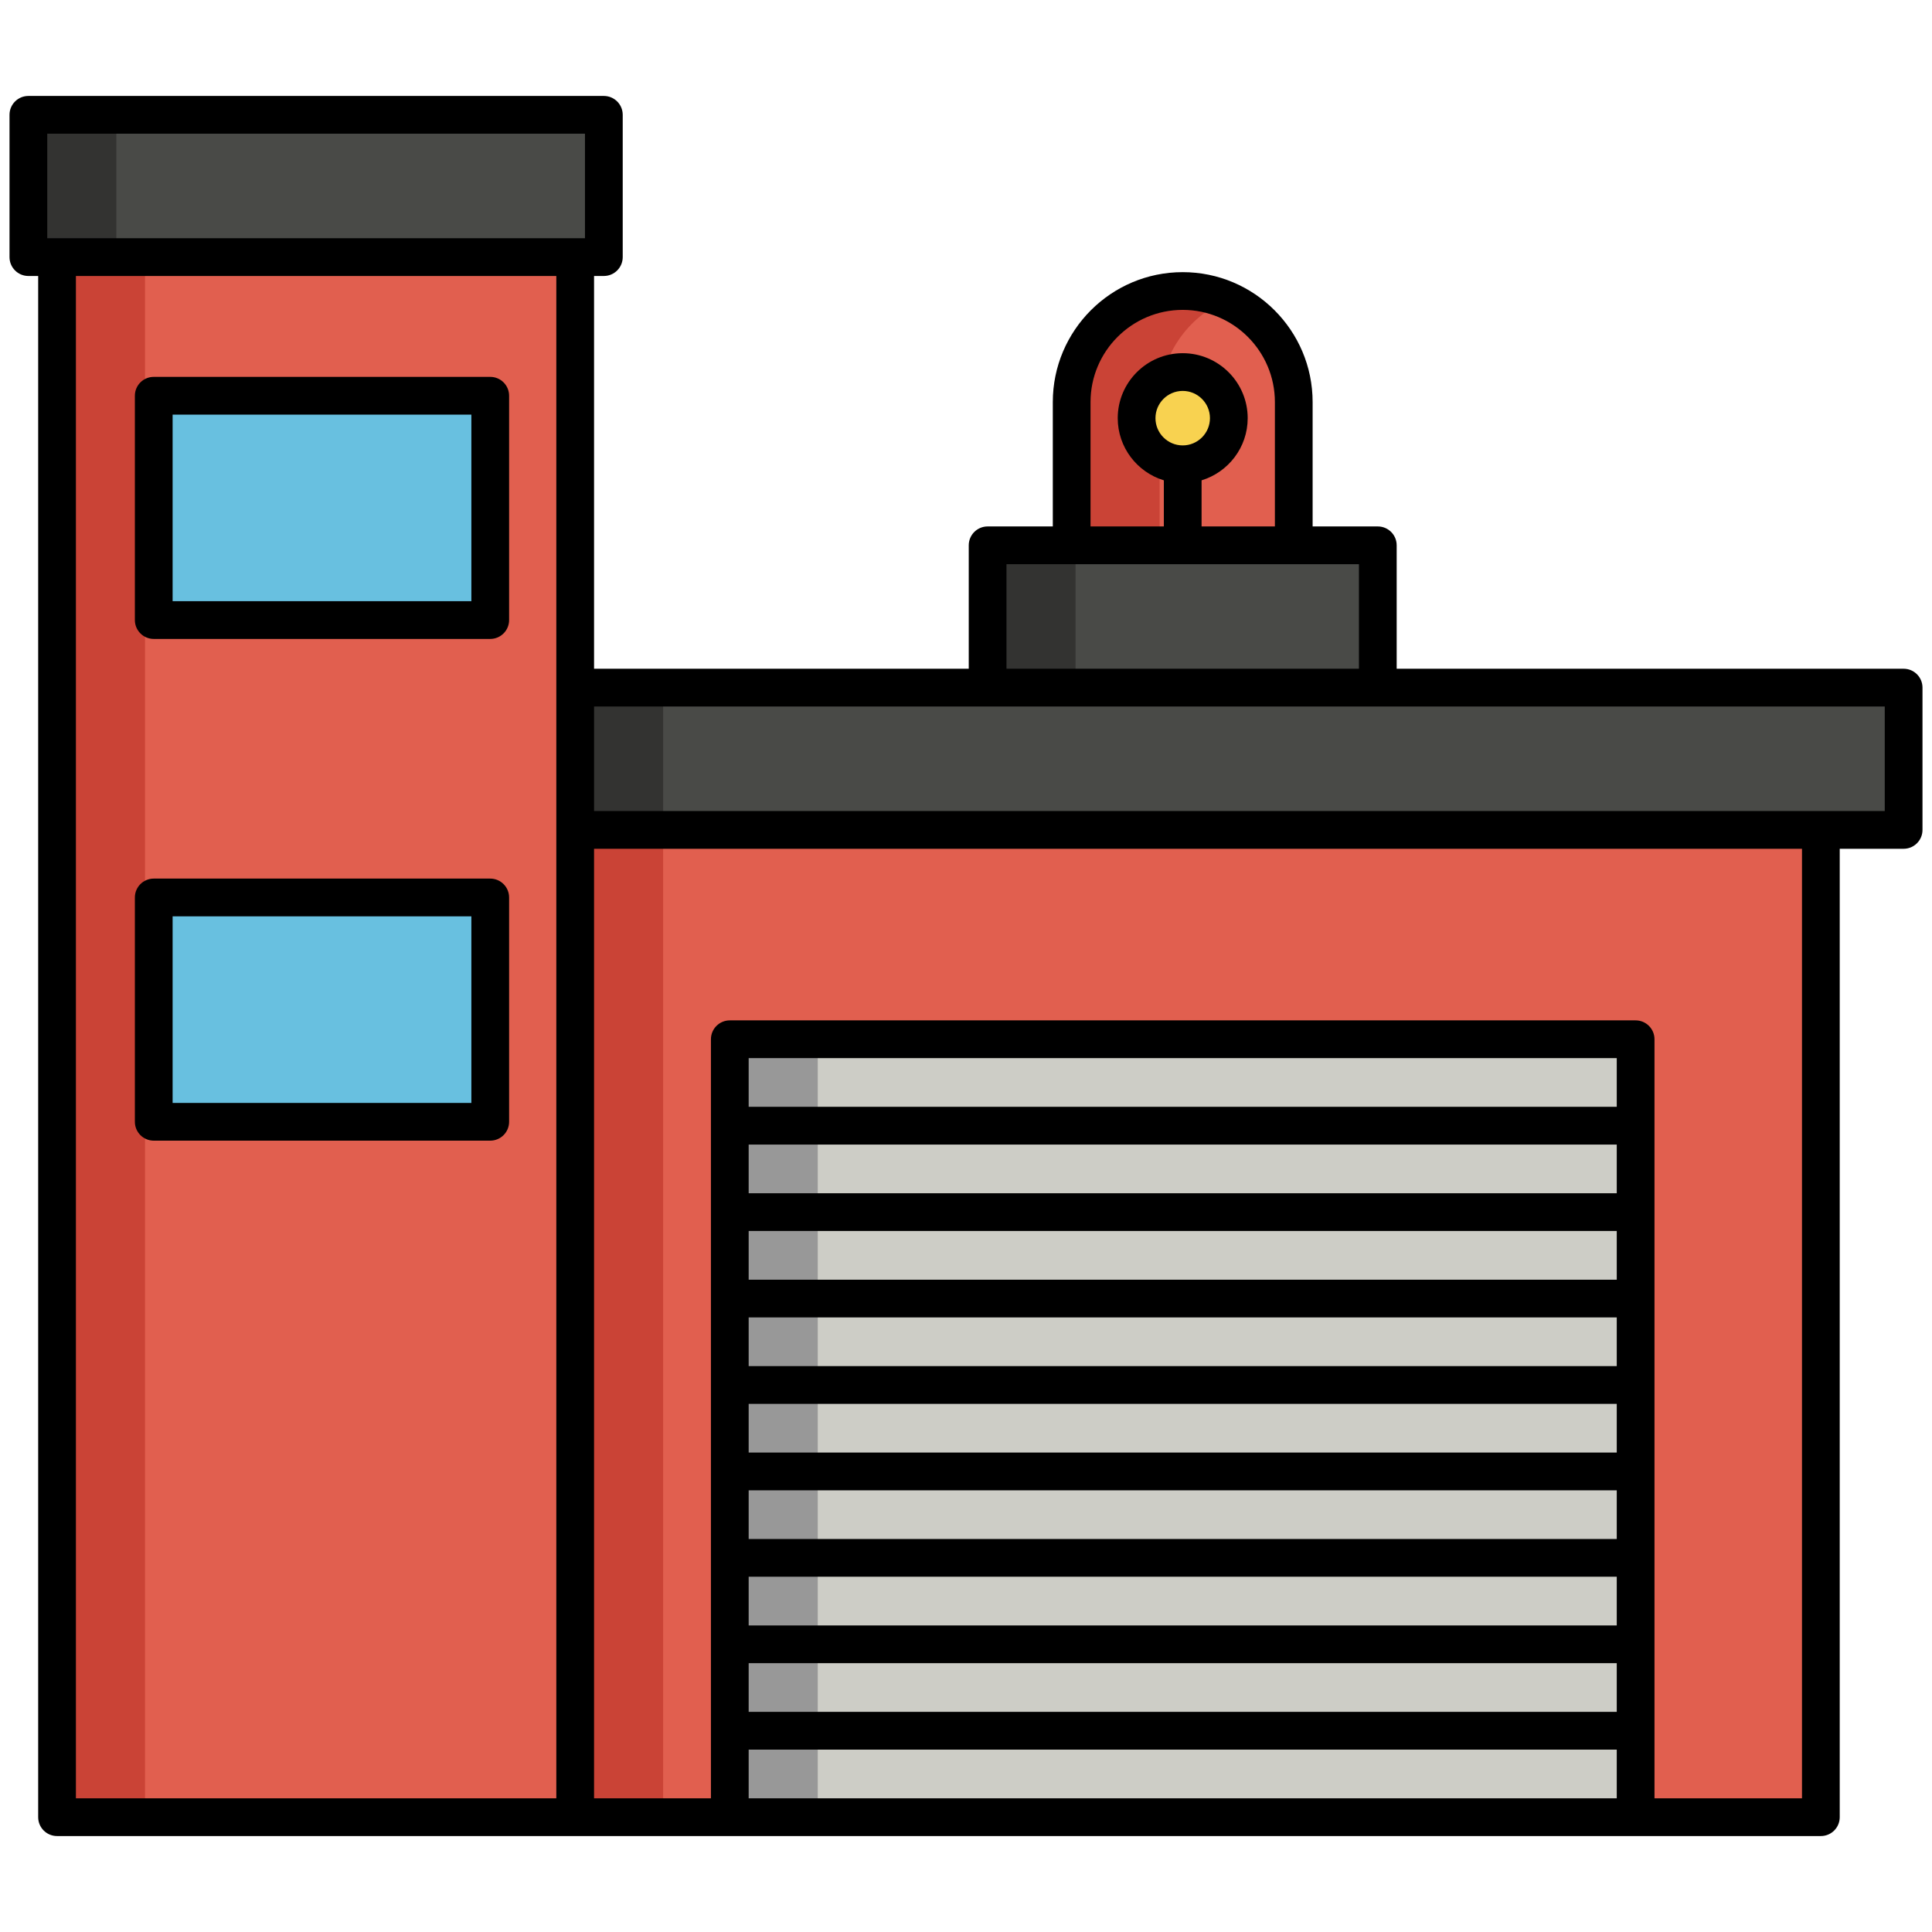 <svg enable-background="new 0 0 512 512" height="512" viewBox="0 0 512 512" width="512" xmlns="http://www.w3.org/2000/svg"><g id="Layer_2"><g><g><path d="m122.381 182.224h382.098v37.711h-382.098z" fill="#494a47"/><path d="m122.381 182.224h53.358v37.711h-53.358z" fill="#333331"/><path d="m261.727 144.514h103.406v37.711h-103.406z" fill="#494a47"/><path d="m261.727 144.514h23.309v37.711h-23.309z" fill="#333331"/><path d="m144.313 219.935h338.233v261.636h-338.233z" fill="#e15f4f"/><path d="m144.313 219.935h31.426v261.636h-31.426z" fill="#ca4336"/><path d="m193.403 275.411h240.053v206.161h-240.053z" fill="#cdcdc6"/><path d="m193.403 275.411h23.309v206.161h-23.309z" fill="#989898"/><path d="m342.857 144.514h-58.854v-37.964c0-16.252 13.175-29.427 29.427-29.427 16.252 0 29.427 13.175 29.427 29.427z" fill="#e15f4f"/><path d="m325.084 79.526c-3.574-1.544-7.513-2.403-11.654-2.403-16.252 0-29.427 13.175-29.427 29.427v37.964h23.309v-37.964c-.001-12.111 7.318-22.51 17.772-27.024z" fill="#ca4336"/><circle cx="313.43" cy="110.818" fill="#f8d250" r="12.22"/><path d="m15.117 68.139h137.313v413.432h-137.313z" fill="#e15f4f"/><path d="m15.117 68.139h23.309v413.432h-23.309z" fill="#ca4336"/><path d="m7.521 30.429h152.506v37.711h-152.506z" fill="#494a47"/><path d="m7.521 30.429h23.309v37.711h-23.309z" fill="#333331"/><g fill="#68c0e0"><path d="m40.743 104.874h89.174v59.449h-89.174z"/><path d="m40.743 237.836h89.174v59.449h-89.174z"/></g></g><g><path d="m504.479 177.224h-134.346v-32.711c0-2.761-2.238-5-5-5h-17.275v-32.963c0-18.983-15.444-34.427-34.428-34.427s-34.427 15.444-34.427 34.427v32.964h-17.275c-2.762 0-5 2.239-5 5v32.711h-99.297v-104.086h2.596c2.762 0 5-2.239 5-5v-37.71c0-2.761-2.238-5-5-5h-152.506c-2.762 0-5 2.239-5 5v37.711c0 2.761 2.238 5 5 5h2.596v408.432c0 2.761 2.238 5 5 5h467.43c2.762 0 5-2.239 5-5v-256.637h16.932c2.762 0 5-2.239 5-5v-37.711c0-2.761-2.239-5-5-5zm-215.476-70.674c0-13.469 10.958-24.427 24.427-24.427 13.47 0 24.428 10.958 24.428 24.427v32.964h-19.428v-12.221c7.063-2.148 12.221-8.718 12.221-16.474 0-9.495-7.726-17.22-17.221-17.22s-17.22 7.725-17.22 17.22c0 7.756 5.156 14.326 12.22 16.474v12.221h-19.427zm24.427 11.488c-3.981 0-7.22-3.239-7.22-7.22s3.238-7.22 7.22-7.22 7.221 3.239 7.221 7.22-3.24 7.22-7.221 7.22zm-46.702 31.475h93.405v27.711h-93.405zm-119.297 327.058h-127.314v-403.432h127.313v403.432zm7.595-413.432h-142.505v-27.71h142.505zm273.43 413.432h-230.053v-12.907h230.053zm0-22.906h-230.053v-12.907h230.053zm0-22.907h-230.053v-12.907h230.053zm0-22.907h-230.053v-12.907h230.053zm0-22.907h-230.053v-12.906h230.053zm0-22.906h-230.053v-12.907h230.053zm0-22.907h-230.053v-12.907h230.053zm0-22.907h-230.053v-12.907h230.053zm0-22.906h-230.053v-12.907h230.053zm49.091 183.253h-39.091v-201.16c0-2.761-2.238-5-5-5h-240.053c-2.762 0-5 2.239-5 5v201.16h-30.973v-251.636h320.116v251.636zm21.932-261.636h-342.048v-27.711h104.297 103.405 134.346z"/><path d="m40.743 169.324h89.175c2.762 0 5-2.239 5-5v-59.449c0-2.761-2.238-5-5-5h-89.175c-2.762 0-5 2.239-5 5v59.449c0 2.761 2.238 5 5 5zm5-59.449h79.175v49.449h-79.175z"/><path d="m40.743 302.285h89.175c2.762 0 5-2.239 5-5v-59.449c0-2.761-2.238-5-5-5h-89.175c-2.762 0-5 2.239-5 5v59.449c0 2.762 2.238 5 5 5zm5-59.449h79.175v49.449h-79.175z"/></g></g></g></svg>